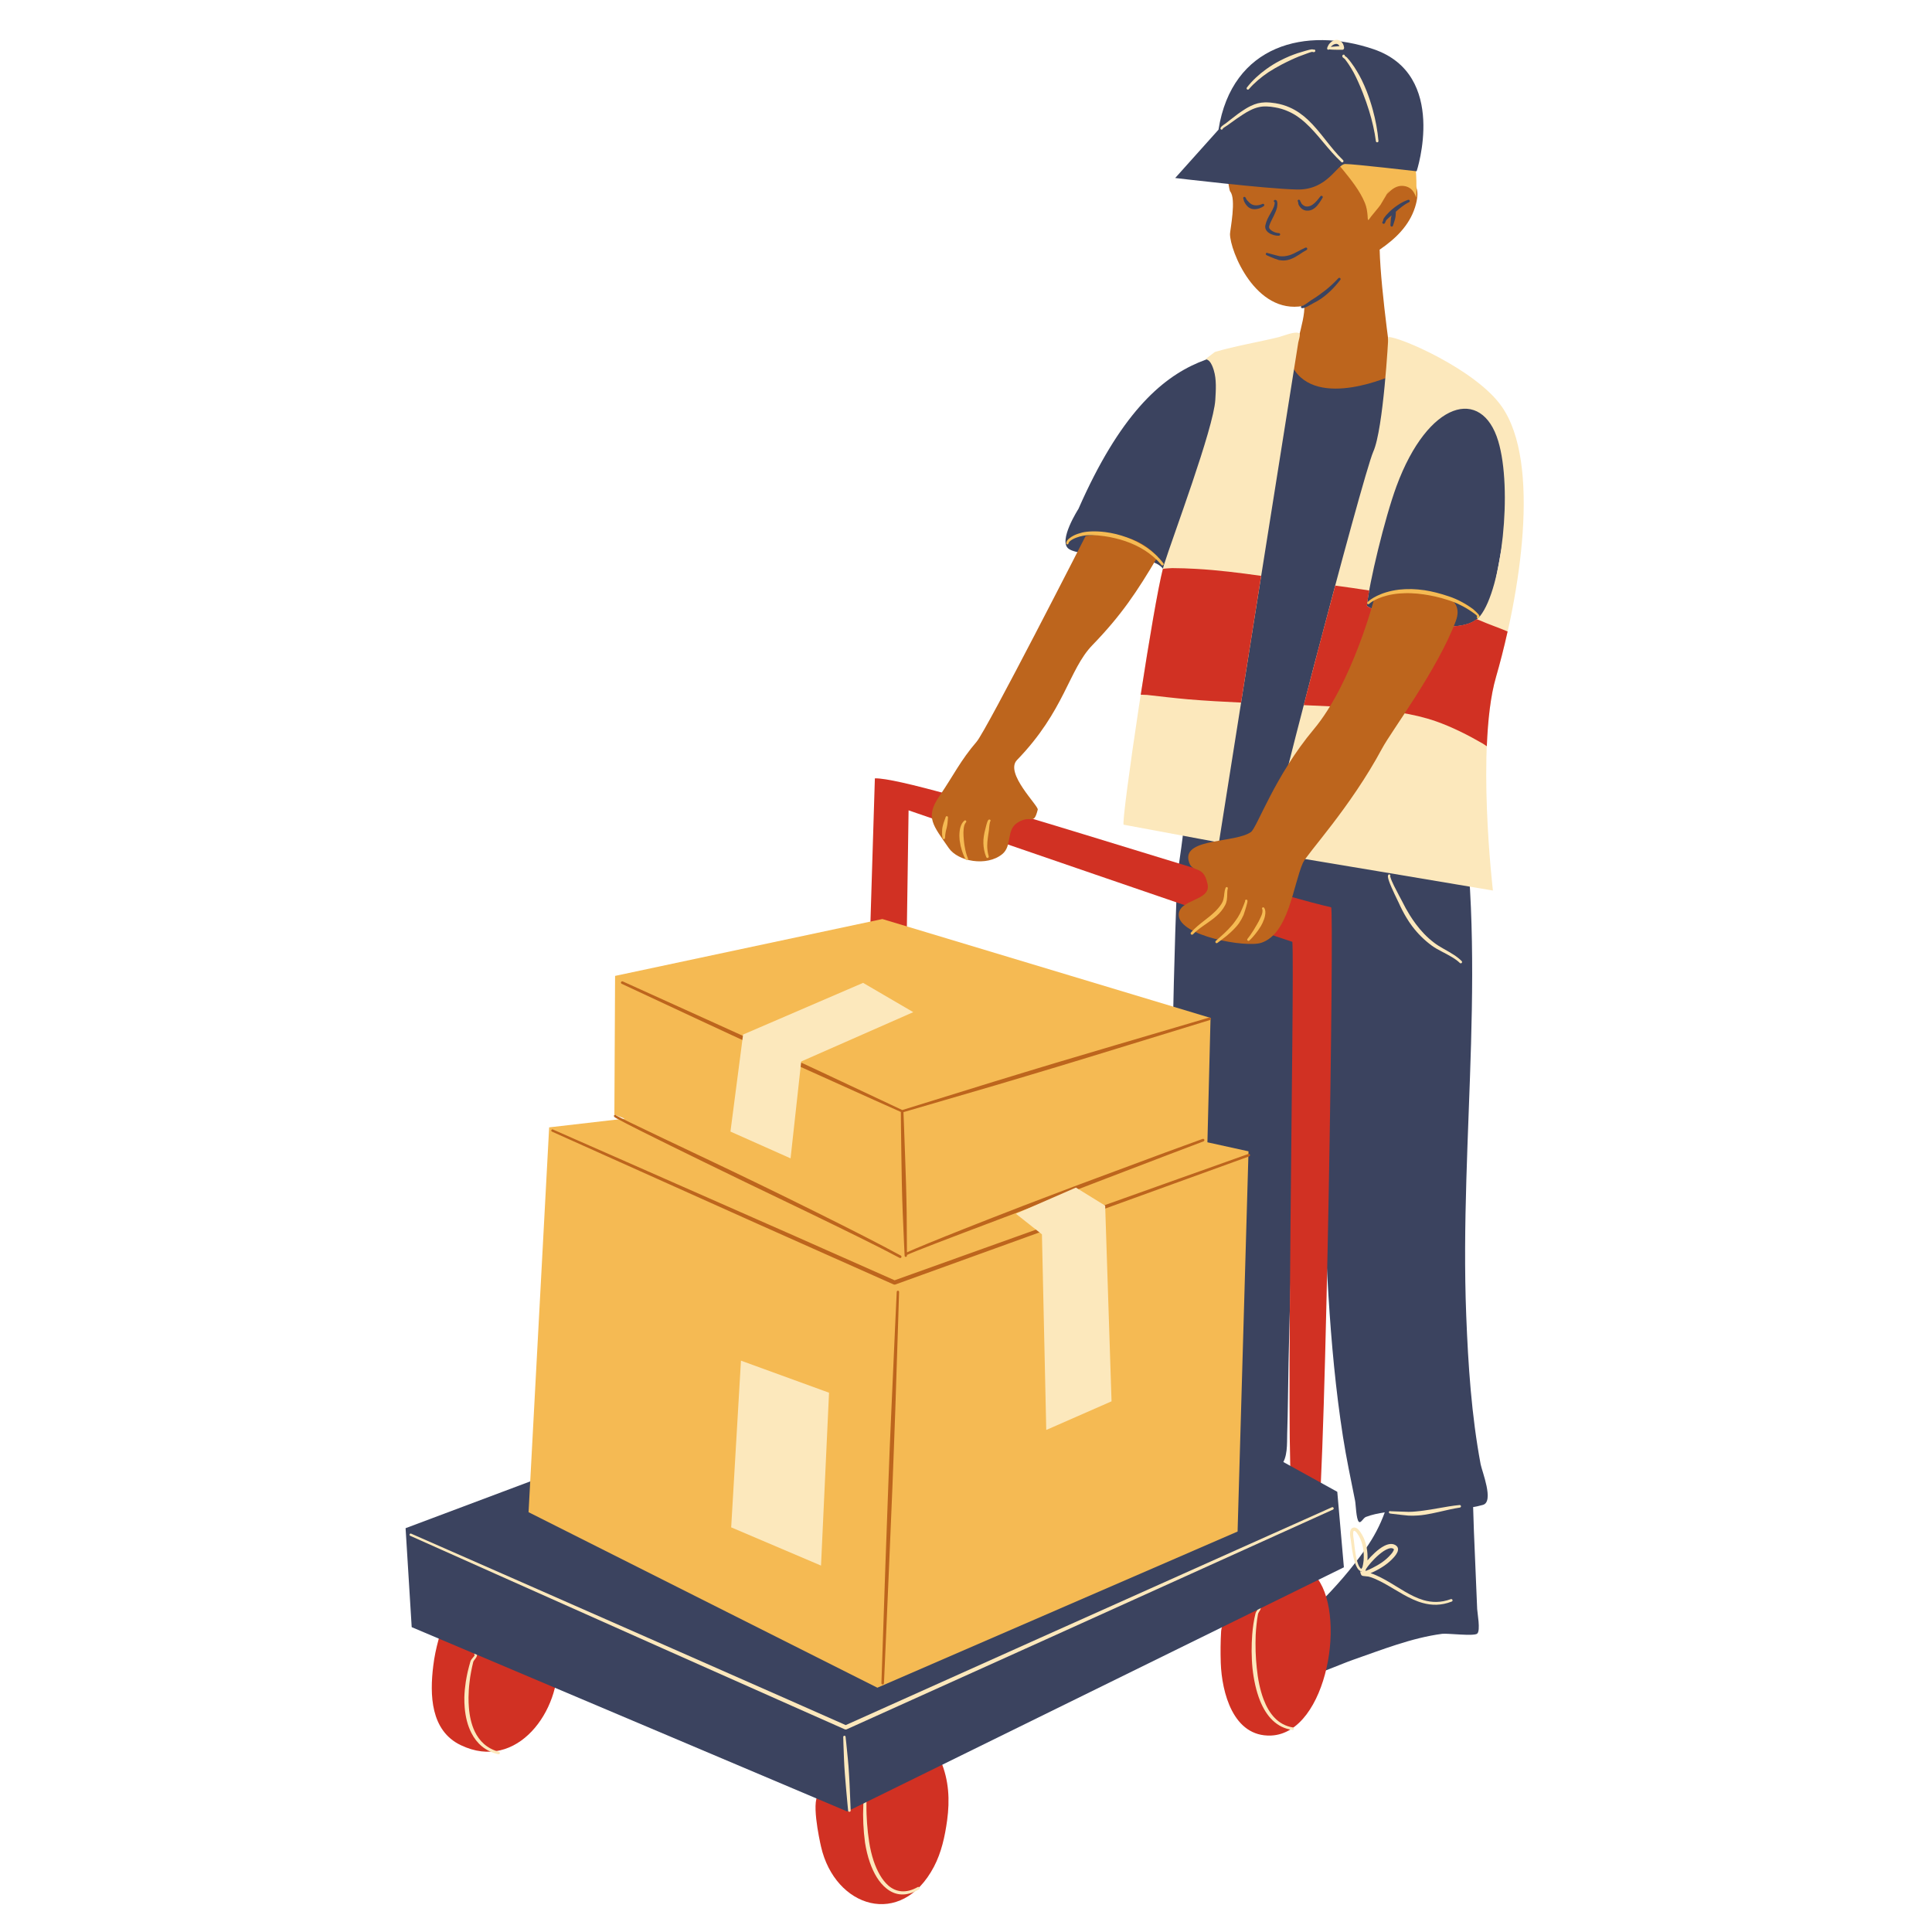 <svg xmlns="http://www.w3.org/2000/svg" xmlns:xlink="http://www.w3.org/1999/xlink" width="500" zoomAndPan="magnify" viewBox="0 0 375 375" height="500" preserveAspectRatio="xMidYMid meet" version="1.0"><defs><clipPath id="ad40ebbace"><path d="M 218 64.258 L 295.766 64.258 L 295.766 173 L 218 173 Z M 218 64.258 " clip-rule="nonzero"/></clipPath><clipPath id="727e898597"><path d="M 83 305 L 258.562 305 L 258.562 369.594 L 83 369.594 Z M 83 305 " clip-rule="nonzero"/></clipPath></defs><path fill="#3b435f" d="M 287.391 284.219 C 287.641 285.543 290.051 291.488 287.832 292.098 C 287.211 292.277 286.566 292.414 285.934 292.523 C 285.973 294.07 286.027 295.613 286.082 297.145 C 286.289 302.211 286.512 307.273 286.719 312.336 C 286.746 313.039 287.406 316.488 286.73 317.082 C 286.098 317.648 280.902 316.984 279.914 317.125 C 273.988 317.91 268.23 320.215 262.613 322.172 C 258.148 323.73 245.488 329.844 240.848 326.602 C 238.52 324.973 244.348 321.25 245.27 320.547 C 252.707 314.848 259.609 308.363 265.035 300.664 C 266.633 298.414 267.875 296.055 268.781 293.547 C 267.543 293.738 266.262 293.988 265.105 294.441 C 264.594 294.648 264.125 295.754 263.742 295.367 C 263.23 294.855 263.164 291.984 263.023 291.297 C 262.199 287.156 261.316 283.02 260.668 278.852 C 257.848 260.777 257.324 242.316 256.66 224.078 C 256.359 215.898 255.957 207.73 255.602 199.562 C 255.477 196.801 255.367 194.043 255.172 191.285 C 255.172 191.227 255.008 188.801 254.844 188.855 C 254.348 189.008 254.184 192.992 254.125 193.406 C 253.426 199.176 252.789 204.93 252.363 210.723 C 251.043 228.605 250.504 246.609 250.105 264.531 C 250.008 269.109 249.996 273.691 249.844 278.273 C 249.789 280.121 249.996 283.047 248.562 284.508 C 245.902 287.199 237.473 284.355 234.277 283.789 C 233.977 283.75 230.312 283.516 230.16 283.211 C 228.727 280.355 228.906 275.457 228.574 272.395 C 227.582 263.219 227.281 254.004 227.227 244.789 C 227.156 233.238 227.281 221.676 227.461 210.129 C 227.652 197.215 227.957 184.289 228.453 171.375 C 228.602 167.648 230.062 161.605 229.816 157.207 L 229.266 157.164 C 229.266 157.164 227.32 115.098 226.039 110.984 C 224.758 106.875 210.215 108.559 207.418 106.516 C 205.324 104.984 209.332 98.762 209.332 98.762 C 225.34 62.324 241.082 70.574 252.172 65.621 C 259.512 62.352 261.688 64.547 275.848 69.043 C 286.441 72.426 293.438 85.891 293.812 88.828 C 294.445 93.906 286.746 130.992 282.695 149.988 C 289.102 184.562 283.219 220.41 284.594 255.328 C 284.969 264.984 285.613 274.711 287.391 284.219 " fill-opacity="1" fill-rule="evenodd"/><path fill="#bd651d" d="M 274.652 40.25 C 273.508 43.836 270.82 46.391 267.789 48.457 C 267.996 56.695 270.406 72.781 270.406 72.781 C 270.406 72.781 255.629 79.625 250.918 71.305 C 250.379 70.34 253.465 62.078 253.148 59.344 C 253.078 59.359 252.996 59.371 252.93 59.387 C 243.672 61.07 238.742 48.652 238.742 45.422 C 238.754 44.652 240.008 38.582 238.77 37.16 C 238.602 36.965 238.176 34 238.191 34.043 L 260.434 27.734 C 267.707 28.137 269.016 32.246 268.867 37.836 C 271.344 33.891 276.73 33.75 274.652 40.25 " fill-opacity="1" fill-rule="evenodd"/><path fill="#d13123" d="M 168.645 188.938 L 169.812 151.078 C 177.789 150.816 240.863 172.094 258.371 176.105 C 258.977 176.246 257.379 284.121 255.766 296.871 C 254.43 307.508 251.07 289.363 250.793 288.949 C 249.445 286.785 251.305 189.684 250.848 182.812 C 247.832 181.887 176.355 157.289 176.355 157.289 L 175.902 188.262 L 168.645 188.938 " fill-opacity="1" fill-rule="evenodd"/><g clip-path="url(#ad40ebbace)"><path fill="#fce8bc" d="M 233.949 69.664 C 233.961 69.664 233.988 69.664 234.016 69.68 L 233.949 69.734 C 233.906 69.68 233.906 69.664 233.949 69.664 Z M 265.324 117.566 C 265.27 118.203 283.039 124.879 287.297 119.555 C 291.539 114.227 293.605 94.941 290.809 85.629 C 287.641 75.047 277.211 77.695 271.055 94.375 C 268.77 100.582 265.711 113.316 265.324 117.566 Z M 234.016 69.68 L 235.809 68.312 C 239.871 67.125 244.113 66.438 248.23 65.43 C 248.922 65.262 251.496 64.172 252.211 64.711 C 252.473 64.906 252.031 66.23 251.992 66.477 C 251.648 68.477 236.594 163.512 236.594 163.512 C 236.594 163.512 218.699 160.184 218.105 160.074 C 217.473 159.949 224.031 115.746 225.93 109.621 C 227.582 104.336 235.559 83.145 235.891 77.613 C 236 75.734 236.152 73.652 235.586 71.832 C 235.395 71.223 235.16 70.574 234.73 70.105 C 234.609 69.953 234.207 69.734 234.016 69.68 Z M 246.164 165.578 C 244.871 167.234 264.527 92.195 266.551 87.668 C 268.535 83.27 269.473 65.43 269.473 65.43 C 271.332 65.207 286.469 71.691 291.496 78.922 C 299.184 89.945 294.996 115.484 290.383 131.379 C 286.484 144.801 289.773 172.852 289.773 172.852 C 289.773 172.852 246.219 165.512 246.164 165.578 " fill-opacity="1" fill-rule="evenodd"/></g><path fill="#d13123" d="M 287.047 120.34 C 286.91 120.285 286.758 120.23 286.605 120.176 C 281.453 124.273 265.27 118.176 265.324 117.566 C 265.395 116.836 265.559 115.789 265.766 114.613 C 263.562 114.27 261.359 113.953 259.168 113.664 C 257.156 121.113 255.023 129.266 253.051 136.867 C 256.855 137.02 260.656 137.199 264.445 137.488 C 269.156 137.848 274.238 138.441 278.699 140 C 281.867 141.117 284.898 142.648 287.793 144.32 C 287.859 144.359 288.203 144.582 288.59 144.844 C 288.797 139.848 289.305 135.062 290.383 131.379 C 291.164 128.688 291.922 125.707 292.625 122.574 C 290.848 121.801 289.031 121.223 287.047 120.34 Z M 232.227 110.422 C 236.426 110.656 240.613 111.191 244.789 111.773 C 243.453 120.188 242.102 128.715 240.891 136.371 C 237.473 136.207 234.043 136.027 230.629 135.738 C 227.957 135.504 225.297 135.184 222.625 134.883 C 222.543 134.883 221.965 134.867 221.414 134.84 C 222.996 124.562 224.746 114.215 225.711 110.422 C 226.137 110.324 227.445 110.27 227.543 110.27 C 229.098 110.27 230.668 110.336 232.227 110.422 " fill-opacity="1" fill-rule="evenodd"/><path fill="#bd651d" d="M 272.074 114.891 C 269.016 115.195 266.688 116.379 266.688 116.379 C 266.688 116.379 262.379 132.758 255.008 141.547 C 247.418 150.598 243.977 160.668 242.805 161.496 C 239.828 163.633 229.816 162.656 230.684 166.934 C 231.273 169.855 233.547 167.457 234.402 171.664 C 235.062 174.934 228.699 174.48 228.797 177.637 C 228.918 181.695 241.883 183.984 244.828 182.992 C 250.133 181.227 250.984 171.871 252.875 167.523 C 253.66 165.703 262.047 156.859 268.273 145.258 C 270.078 141.879 278.977 130.066 282.57 120.547 C 284.582 115.195 277.418 114.352 272.074 114.891 Z M 224.703 108.062 C 220.656 114.918 217.637 119.43 212.031 125.223 C 207.43 129.969 206.688 137.93 197.402 147.52 C 194.938 150.043 201.617 156.418 201.426 157.148 C 200.57 160.488 200.242 157.91 197.445 159.715 C 195.27 161.125 196.496 164.188 194.539 165.785 C 191.508 168.258 185.945 167.207 184.152 164.602 C 181.121 160.184 179.512 158.652 182.309 154.57 C 185.117 150.457 186.398 147.645 189.566 143.961 C 191.523 141.684 210.711 104.047 210.711 104.047 C 216.824 103.066 221.426 104.527 224.703 108.062 " fill-opacity="1" fill-rule="evenodd"/><g clip-path="url(#727e898597)"><path fill="#d13123" d="M 85.75 316.172 C 85.68 315.441 85.309 317.566 85.113 318.27 C 84.66 319.926 84.301 321.609 84.098 323.32 C 83.395 328.949 83.559 335.914 89.426 338.73 C 100.406 344.012 108.93 331.898 108.215 322.008 Z M 255.145 305.699 L 237.418 313.48 C 238.301 312.93 237.074 315.551 237.02 316.598 C 236.895 318.656 236.883 320.727 236.949 322.793 C 237.156 328.438 239.32 337.172 246.715 336.867 C 257.723 336.398 261.633 312.641 255.145 305.699 Z M 182.625 341.863 C 184.18 345.574 184.375 349.367 183.836 353.34 C 183.41 356.43 182.734 359.562 181.273 362.336 C 174.938 374.367 162.074 370.309 159.359 358.418 C 159.082 357.191 157.211 348.746 159.195 348.098 L 182.625 341.863 " fill-opacity="1" fill-rule="evenodd"/></g><path fill="#fce8bc" d="M 92.141 336.066 C 91.48 334.672 91.133 333.059 91.012 331.418 C 90.957 330.77 90.941 330.105 90.941 329.473 C 90.957 328.465 91.012 327.473 91.133 326.547 C 91.203 325.883 91.301 325.223 91.426 324.574 C 91.547 323.91 91.688 323.25 91.852 322.602 C 91.891 322.406 92.086 322.199 92.238 321.992 C 92.387 321.801 92.512 321.609 92.566 321.43 C 92.609 321.234 92.594 321.055 92.441 320.891 C 92.359 320.793 92.207 320.793 92.125 320.875 C 92.031 320.945 92.016 321.098 92.098 321.195 C 92.152 321.262 92.098 321.332 92.059 321.414 C 91.949 321.582 91.77 321.758 91.617 321.953 C 91.48 322.117 91.367 322.297 91.312 322.465 C 91.121 323.113 90.957 323.773 90.789 324.438 C 90.641 325.098 90.516 325.773 90.406 326.449 C 90.266 327.402 90.156 328.422 90.129 329.457 C 90.117 330.133 90.145 330.809 90.199 331.473 C 90.348 333.223 90.75 334.922 91.508 336.383 C 92.527 338.383 94.18 339.914 96.715 340.496 C 96.852 340.535 96.988 340.453 97.016 340.316 C 97.059 340.18 96.977 340.039 96.836 340.012 C 94.508 339.406 93.035 337.93 92.141 336.066 Z M 250.93 335.293 C 248.078 334.824 246.332 332.66 245.27 329.871 C 244.555 327.996 244.141 325.828 243.934 323.703 C 243.824 322.629 243.742 321.566 243.715 320.531 C 243.688 319.398 243.688 318.324 243.727 317.359 C 243.77 316.668 243.809 315.992 243.891 315.316 C 243.961 314.641 244.059 313.965 244.18 313.289 C 244.25 312.984 244.512 312.707 244.637 312.418 C 244.719 312.227 244.746 312.031 244.676 311.824 C 244.648 311.703 244.512 311.633 244.402 311.676 C 244.277 311.703 244.211 311.84 244.25 311.949 C 244.266 312.047 244.238 312.145 244.195 312.227 C 244.059 312.543 243.77 312.848 243.688 313.18 C 243.52 313.867 243.383 314.543 243.285 315.234 C 243.176 315.922 243.105 316.629 243.051 317.316 C 242.984 318.297 242.93 319.387 242.941 320.547 C 242.957 321.594 242.996 322.699 243.105 323.789 C 243.34 325.98 243.809 328.215 244.582 330.133 C 245.793 333.113 247.777 335.375 250.863 335.777 C 251 335.805 251.125 335.707 251.152 335.57 C 251.164 335.434 251.07 335.309 250.93 335.293 Z M 178.133 366.281 C 178.242 366.211 178.41 366.254 178.465 366.379 C 178.547 366.504 178.492 366.652 178.383 366.723 C 175.848 368.227 173.699 367.91 172.02 366.516 C 170.641 365.414 169.566 363.605 168.836 361.48 C 168.41 360.266 168.105 358.957 167.898 357.633 C 167.734 356.418 167.625 355.203 167.57 353.977 C 167.512 352.762 167.512 351.531 167.57 350.32 C 167.582 349.918 167.609 349.52 167.637 349.117 C 167.664 348.719 167.707 348.332 167.746 347.934 C 167.773 347.766 167.859 347.52 167.941 347.285 C 167.969 347.227 167.996 347.16 168.023 347.105 L 168.008 347.078 C 167.926 346.98 167.953 346.844 168.062 346.758 C 168.188 346.664 168.285 346.691 168.34 346.719 C 168.422 346.746 168.492 346.812 168.504 346.953 C 168.504 347.117 168.285 347.699 168.258 347.973 C 168.23 348.375 168.215 348.758 168.188 349.16 C 168.176 349.547 168.176 349.934 168.176 350.332 C 168.16 351.531 168.215 352.734 168.297 353.934 C 168.383 355.133 168.52 356.336 168.699 357.508 C 168.891 358.789 169.195 360.059 169.578 361.219 C 170.254 363.203 171.203 364.93 172.445 366.004 C 173.934 367.262 175.832 367.566 178.133 366.281 " fill-opacity="1" fill-rule="evenodd"/><path fill="#3b435f" d="M 106.246 286.289 L 237.434 277.332 L 259.566 289.559 L 260.848 304.211 L 164.441 351.602 L 79.91 315.828 L 78.723 296.621 L 106.246 286.289 " fill-opacity="1" fill-rule="evenodd"/><path fill="#f5ba53" d="M 121.246 217.125 L 119.25 216.352 L 119.387 189.422 L 171.262 178.383 L 234.965 197.574 L 234.359 221.719 L 242.336 223.473 L 240.215 297.27 L 170.297 327.582 L 102.594 293.516 L 106.59 218.82 L 121.246 217.125 " fill-opacity="1" fill-rule="evenodd"/><path fill="#f5ba53" d="M 267.184 30.742 C 267.777 30.039 268.398 29.418 269.223 28.977 C 269.652 28.758 270.117 28.578 270.602 28.48 C 274.969 27.586 274.926 33.559 274.926 36.316 C 274.926 36.98 274.953 37.656 274.914 38.316 C 274.898 38.402 274.734 37.961 274.707 37.891 C 274.555 37.547 274.359 37.215 274.113 36.926 C 273.492 36.195 272.418 35.945 271.512 36.137 C 270.379 36.402 269.5 37.312 268.809 38.18 L 269.211 37.711 C 269.141 37.836 269.07 37.961 269.004 38.082 C 268.867 38.316 268.727 38.555 268.59 38.773 C 268.48 38.965 268.355 39.16 268.23 39.34 C 268.191 39.422 268.137 39.492 268.094 39.559 L 268.012 39.684 L 268.012 39.699 C 267.984 39.727 267.969 39.738 267.969 39.727 L 270.422 35.574 C 269.473 37.105 268.742 38.762 267.641 40.18 C 267.129 40.828 266.594 41.449 266.082 42.086 C 266.043 42.125 265.656 42.734 265.586 42.707 C 265.449 42.664 265.465 41.988 265.449 41.879 C 265.379 40.996 265.258 40.18 264.91 39.352 C 263.934 36.98 262.199 34.855 260.602 32.883 C 260.188 32.371 259.762 31.875 259.32 31.379 C 259.277 31.324 258.977 30.965 258.961 30.949 L 260.918 29.418 C 263.453 29.172 266.305 29.199 268.809 29.625 L 267.184 30.742 " fill-opacity="1" fill-rule="evenodd"/><path fill="#3b435f" d="M 271.305 39.809 C 270.93 40.059 270.574 40.32 270.242 40.609 C 270.008 40.801 269.801 40.996 269.594 41.203 C 269.43 41.383 269.25 41.562 269.086 41.738 C 268.922 41.934 268.754 42.141 268.617 42.348 C 268.562 42.43 268.508 42.539 268.48 42.68 C 268.453 42.789 268.438 42.887 268.426 42.969 L 268.41 42.98 C 268.301 43.035 268.273 43.176 268.328 43.285 C 268.371 43.395 268.453 43.422 268.508 43.438 C 268.574 43.465 268.645 43.438 268.727 43.395 C 268.77 43.367 268.824 43.285 268.879 43.16 C 268.949 43.023 269.004 42.801 269.086 42.719 C 269.211 42.582 269.348 42.457 269.484 42.332 C 269.691 42.141 269.898 41.961 270.117 41.797 C 270.105 41.836 270.09 41.879 270.078 41.934 C 270.035 42.07 270.008 42.211 269.98 42.359 C 269.969 42.539 269.953 42.719 269.941 42.887 C 269.914 43.16 269.898 43.422 269.883 43.684 C 269.871 43.824 269.953 43.961 270.09 43.988 C 270.23 44.004 270.352 43.918 270.379 43.781 C 270.465 43.52 270.547 43.27 270.629 43.023 C 270.684 42.859 270.738 42.691 270.781 42.512 C 270.809 42.375 270.836 42.238 270.863 42.086 C 270.891 41.945 270.891 41.797 270.902 41.645 C 270.902 41.602 270.945 41.285 270.93 41.09 C 271.305 40.773 271.676 40.441 272.074 40.141 C 272.527 39.793 272.996 39.477 273.48 39.258 C 273.605 39.203 273.672 39.062 273.617 38.926 C 273.574 38.801 273.426 38.746 273.301 38.789 C 272.613 39.023 271.938 39.379 271.305 39.809 Z M 259.773 54.004 C 258.988 54.859 258.164 55.621 257.281 56.324 C 256.84 56.668 256.398 57 255.93 57.332 C 255.477 57.648 255.023 57.965 254.527 58.254 C 254.25 58.422 253.727 58.863 253.246 59.137 C 253.066 59.262 252.887 59.359 252.75 59.359 C 252.625 59.359 252.516 59.453 252.516 59.578 C 252.516 59.703 252.613 59.812 252.734 59.812 C 252.93 59.828 253.203 59.758 253.492 59.621 C 254.004 59.398 254.582 59.012 254.871 58.875 C 255.395 58.613 255.918 58.324 256.398 57.992 C 256.883 57.66 257.336 57.301 257.777 56.902 C 258.645 56.145 259.418 55.273 260.145 54.336 C 260.242 54.227 260.23 54.074 260.117 53.977 C 260.023 53.895 259.855 53.91 259.773 54.004 Z M 246.082 49.137 C 246.07 49.105 246.055 49.078 246.027 49.105 C 246.055 49.121 246.055 49.121 246.07 49.137 Z M 253.715 48.184 C 253.645 48.059 253.492 48.004 253.367 48.074 C 252.293 48.543 251.398 49.164 250.379 49.508 C 250.062 49.605 249.734 49.688 249.387 49.727 C 249.07 49.758 248.727 49.77 248.367 49.727 C 248.301 49.715 247.941 49.617 247.543 49.52 C 247.074 49.398 246.535 49.258 246.234 49.164 C 246.18 49.148 246.125 49.148 246.082 49.137 L 246.098 49.164 L 246.07 49.137 C 246.043 49.137 246.027 49.121 246.027 49.105 C 245.918 49.039 245.781 49.078 245.711 49.191 C 245.695 49.219 245.629 49.398 245.82 49.52 C 245.863 49.535 245.945 49.578 246.055 49.633 C 246.344 49.758 246.867 49.992 247.336 50.168 C 247.777 50.336 248.176 50.473 248.258 50.488 C 248.688 50.555 249.098 50.582 249.473 50.543 C 249.883 50.5 250.285 50.391 250.656 50.238 C 251.191 50.031 251.688 49.727 252.184 49.41 C 252.641 49.105 253.094 48.789 253.602 48.527 C 253.727 48.457 253.77 48.309 253.715 48.184 Z M 243.781 39.863 C 243.547 39.863 243.328 39.82 243.121 39.738 C 242.984 39.684 242.859 39.613 242.734 39.52 C 242.598 39.422 242.473 39.312 242.352 39.172 C 242.211 39.035 242.09 38.91 241.977 38.762 C 241.91 38.664 241.797 38.375 241.742 38.316 C 241.66 38.223 241.566 38.195 241.508 38.207 C 241.469 38.223 241.414 38.223 241.371 38.277 C 241.344 38.305 241.305 38.348 241.305 38.441 C 241.289 38.512 241.316 38.582 241.359 38.621 C 241.387 38.762 241.426 38.965 241.469 39.062 C 241.566 39.258 241.66 39.449 241.785 39.629 C 241.91 39.82 242.074 39.988 242.227 40.141 C 242.379 40.277 242.543 40.375 242.707 40.441 C 242.957 40.555 243.23 40.609 243.508 40.609 C 244.125 40.609 244.762 40.375 245.27 40.027 C 245.395 39.961 245.434 39.809 245.367 39.684 C 245.297 39.559 245.145 39.52 245.023 39.586 C 244.648 39.766 244.211 39.863 243.781 39.863 Z M 251.965 39.16 C 251.949 39.117 251.938 39.09 251.91 39.105 C 251.883 39.105 251.922 39.117 251.922 39.133 C 251.938 39.145 251.949 39.145 251.965 39.16 Z M 252.336 39.008 C 252.336 39.035 252.336 39.078 252.324 39.105 C 252.363 39.078 252.379 39.051 252.391 39.023 C 252.461 39.188 252.57 39.449 252.652 39.559 C 252.789 39.711 252.957 39.852 253.137 39.945 C 253.285 40.043 253.465 40.086 253.645 40.086 C 253.809 40.086 253.977 40.07 254.125 40.027 C 254.375 39.961 254.594 39.852 254.801 39.699 C 255.395 39.285 255.875 38.648 256.289 38.113 C 256.371 38 256.523 37.973 256.648 38.055 C 256.758 38.141 256.785 38.289 256.703 38.402 C 256.316 39.035 255.875 39.793 255.27 40.305 C 254.996 40.527 254.691 40.719 254.348 40.816 C 254.113 40.883 253.879 40.898 253.617 40.883 C 253.301 40.871 252.996 40.746 252.734 40.555 C 252.5 40.387 252.309 40.168 252.156 39.918 C 252.102 39.836 252.047 39.699 252.004 39.559 C 251.977 39.449 251.977 39.297 251.965 39.203 C 251.922 39.172 251.895 39.117 251.883 39.062 C 251.84 38.844 252.004 38.773 252.031 38.762 C 252.047 38.762 252.254 38.719 252.352 38.938 C 252.352 38.953 252.363 38.965 252.379 38.996 C 252.363 38.996 252.352 38.996 252.336 38.996 C 252.336 38.996 252.336 38.996 252.336 39.008 Z M 246.688 41.27 C 246.453 41.684 246.207 42.098 246.012 42.527 C 245.836 42.914 245.695 43.328 245.602 43.742 C 245.488 44.32 245.766 44.832 246.246 45.176 C 246.828 45.59 247.695 45.797 248.23 45.754 C 248.383 45.742 248.48 45.617 248.48 45.48 C 248.465 45.34 248.355 45.246 248.219 45.246 C 247.844 45.246 247.309 45.078 246.883 44.805 C 246.535 44.582 246.246 44.293 246.344 43.906 C 246.469 43.422 246.703 42.98 246.922 42.527 C 247.172 42.043 247.418 41.562 247.613 41.062 C 247.723 40.789 247.816 40.527 247.875 40.25 C 247.902 40.141 247.996 39.422 247.887 39.105 C 247.832 38.938 247.734 38.844 247.613 38.816 C 247.555 38.801 247.488 38.789 247.406 38.816 C 247.293 38.855 247.211 38.98 247.254 39.105 C 247.281 39.172 247.336 39.23 247.418 39.258 C 247.445 39.504 247.309 39.988 247.281 40.07 C 247.129 40.484 246.91 40.883 246.688 41.27 Z M 274.969 33.242 C 274.969 33.242 262.695 31.82 261.098 31.832 C 259.484 31.848 257.723 36.926 251.715 36.785 C 245.695 36.648 228.105 34.551 228.105 34.551 L 236.508 25.172 C 239.141 8.613 253.508 5.109 266.578 9.539 C 281.18 14.492 274.969 33.242 274.969 33.242 " fill-opacity="1" fill-rule="nonzero"/><path fill="#f5ba53" d="M 218.754 104.32 C 218.039 104.059 217.336 103.84 216.648 103.672 C 215.902 103.496 215.188 103.355 214.496 103.273 C 212.609 103.039 211.012 103.137 210.09 103.355 C 209.539 103.496 208.973 103.672 208.449 103.922 C 208.094 104.102 207.762 104.309 207.461 104.57 C 207.336 104.68 207.227 104.793 207.129 104.93 C 207.047 105.066 206.977 105.234 206.949 105.398 C 206.922 105.523 207.004 105.648 207.129 105.66 C 207.254 105.688 207.375 105.605 207.391 105.48 C 207.418 105.383 207.473 105.289 207.527 105.207 C 207.598 105.109 207.68 105.027 207.777 104.957 C 208.121 104.695 208.52 104.5 208.934 104.352 C 209.348 104.184 209.801 104.074 210.227 103.992 C 211.109 103.812 212.609 103.812 214.387 104.074 C 215.051 104.172 215.738 104.293 216.453 104.473 C 217.113 104.625 217.805 104.82 218.48 105.055 C 220.984 105.922 223.52 107.359 225.434 109.66 C 225.516 109.773 225.668 109.785 225.777 109.688 C 225.891 109.605 225.902 109.453 225.82 109.344 C 223.918 106.875 221.328 105.273 218.754 104.32 Z M 286.676 119.637 C 286.676 119.637 286.676 119.648 286.676 119.68 C 286.676 119.648 286.676 119.621 286.688 119.609 C 286.688 119.621 286.676 119.621 286.676 119.637 Z M 285.961 118.258 C 285.258 117.734 284.5 117.25 283.715 116.836 C 282.93 116.406 282.102 116.051 281.277 115.773 C 279.527 115.18 277.941 114.781 276.496 114.559 C 275.613 114.434 274.789 114.367 274.031 114.34 C 273.121 114.324 272.297 114.367 271.539 114.449 C 267.848 114.902 265.875 116.406 265.422 116.891 C 265.34 116.988 265.34 117.125 265.422 117.207 C 265.52 117.305 265.656 117.305 265.754 117.207 C 266.191 116.781 268.121 115.496 271.621 115.195 C 272.336 115.141 273.137 115.109 274.004 115.152 C 274.734 115.18 275.531 115.25 276.371 115.375 C 277.793 115.582 279.348 115.91 281.043 116.465 C 281.855 116.711 282.652 117.027 283.41 117.414 C 284.195 117.789 284.941 118.23 285.629 118.711 C 285.672 118.754 286.551 119.305 286.688 119.566 C 286.688 119.582 286.688 119.594 286.688 119.609 C 286.688 119.594 286.688 119.594 286.703 119.582 C 286.73 119.637 286.719 119.68 286.676 119.707 C 286.66 119.719 286.66 119.691 286.676 119.68 C 286.648 119.734 286.605 119.773 286.633 119.844 C 286.688 119.969 286.828 120.035 286.965 119.996 C 287.035 119.953 287.09 119.914 287.129 119.855 C 287.172 119.773 287.199 119.648 287.145 119.5 C 286.992 119.141 286.016 118.312 285.961 118.258 Z M 245.078 176.133 C 244.965 176.203 244.926 176.34 244.996 176.453 C 245.078 176.633 245.062 176.867 245.023 177.113 C 244.965 177.445 244.816 177.805 244.621 178.203 C 244.539 178.398 244.43 178.605 244.32 178.824 C 244.211 179.02 244.086 179.227 243.977 179.434 C 243.754 179.832 243.52 180.219 243.301 180.578 C 242.844 181.309 242.406 181.914 242.156 182.203 C 242.059 182.301 242.047 182.453 242.156 182.551 C 242.254 182.66 242.406 182.66 242.5 182.551 C 242.859 182.246 243.52 181.516 244.168 180.617 C 244.359 180.344 244.555 180.051 244.734 179.762 C 244.844 179.555 244.953 179.363 245.051 179.156 C 245.27 178.688 245.449 178.203 245.531 177.777 C 245.668 177.141 245.641 176.59 245.379 176.23 C 245.324 176.121 245.188 176.078 245.078 176.133 Z M 241.66 174.836 C 241.66 174.852 241.66 174.879 241.66 174.895 C 241.676 174.895 241.676 174.895 241.676 174.895 C 241.688 174.895 241.688 174.906 241.676 174.934 L 241.688 174.961 L 241.676 174.934 C 241.66 174.977 241.648 175.016 241.633 175.043 C 241.426 175.68 240.75 177.211 240.695 177.293 C 240.434 177.816 240.133 178.285 239.801 178.727 C 239.582 179.031 239.359 179.336 239.113 179.609 C 238.645 180.164 238.148 180.672 237.625 181.156 C 237.102 181.652 236.551 182.121 236 182.617 C 235.891 182.703 235.875 182.867 235.957 182.977 C 236.039 183.09 236.207 183.102 236.316 183.004 C 236.91 182.551 237.5 182.121 238.066 181.668 C 238.645 181.184 239.195 180.688 239.703 180.137 C 239.98 179.848 240.242 179.543 240.477 179.211 C 240.82 178.715 241.109 178.191 241.371 177.609 C 241.414 177.527 241.965 175.844 242.102 175.168 C 242.129 175.004 242.145 174.879 242.129 174.824 C 242.09 174.672 242.004 174.617 241.91 174.617 C 241.77 174.617 241.676 174.715 241.66 174.836 Z M 241.66 174.895 C 241.648 174.895 241.66 174.922 241.676 174.934 C 241.676 174.922 241.676 174.906 241.66 174.895 Z M 237.031 176.852 C 237.309 176.52 237.543 176.16 237.762 175.762 C 237.957 175.402 238.066 175.07 238.121 174.742 C 238.191 174.328 238.191 173.941 238.203 173.555 C 238.203 173.195 238.219 172.852 238.312 172.477 C 238.355 172.367 238.301 172.242 238.176 172.188 C 238.051 172.16 237.93 172.215 237.887 172.34 C 237.582 173.086 237.668 173.816 237.461 174.59 C 237.391 174.852 237.293 175.113 237.117 175.391 C 236.91 175.734 236.66 176.039 236.414 176.328 C 236.152 176.645 235.875 176.922 235.574 177.184 C 235.023 177.707 234.414 178.176 233.809 178.645 C 232.871 179.375 231.938 180.109 231.164 181.004 C 231.082 181.113 231.082 181.266 231.191 181.363 C 231.289 181.461 231.453 181.445 231.551 181.348 C 232.336 180.523 233.301 179.887 234.238 179.227 C 234.883 178.77 235.547 178.312 236.125 177.789 C 236.453 177.5 236.758 177.195 237.031 176.852 Z M 183.547 158.613 C 183.477 158.848 183.395 159.055 183.312 159.289 C 183.258 159.441 183.203 159.594 183.148 159.742 C 183.105 159.867 183.066 159.992 183.039 160.129 C 182.996 160.27 182.969 160.391 182.941 160.531 C 182.887 160.805 182.859 161.082 182.859 161.371 C 182.832 161.785 182.859 162.199 182.941 162.641 C 182.953 162.777 183.078 162.891 183.215 162.875 C 183.34 162.863 183.449 162.738 183.438 162.602 C 183.438 162.199 183.492 161.84 183.562 161.48 C 183.602 161.234 183.672 160.984 183.738 160.738 C 183.766 160.598 183.793 160.461 183.824 160.336 C 183.852 160.199 183.863 160.047 183.891 159.922 C 183.945 159.508 183.973 159.094 184 158.68 C 184.016 158.559 183.934 158.434 183.809 158.418 C 183.684 158.406 183.562 158.488 183.547 158.613 Z M 187.074 162.984 C 187.059 162.75 187.031 162.516 187.02 162.281 C 186.992 161.785 186.992 161.305 187.047 160.863 C 187.102 160.352 187.223 159.922 187.484 159.621 C 187.582 159.535 187.582 159.398 187.5 159.301 C 187.402 159.207 187.266 159.207 187.184 159.289 C 186.785 159.605 186.523 160.117 186.371 160.738 C 186.262 161.219 186.207 161.758 186.219 162.324 C 186.219 162.57 186.234 162.82 186.262 163.07 C 186.316 163.441 186.383 163.812 186.453 164.172 C 186.715 165.277 187.102 166.27 187.418 166.793 C 187.484 166.918 187.637 166.973 187.762 166.906 C 187.887 166.836 187.926 166.684 187.859 166.559 C 187.609 166.035 187.363 165.082 187.195 164.02 C 187.141 163.691 187.113 163.332 187.074 162.984 Z M 192.168 159.496 C 192.195 159.496 192.195 159.48 192.184 159.469 L 192.168 159.48 Z M 191.992 159.066 C 192.113 159.039 192.238 159.121 192.266 159.246 C 192.293 159.328 192.254 159.426 192.184 159.469 C 192.184 159.469 192.168 159.469 192.168 159.48 C 192.156 159.496 192.129 159.508 192.102 159.508 C 192.113 159.508 192.141 159.508 192.168 159.496 C 192.168 159.508 192.168 159.523 192.168 159.535 C 192.031 159.938 191.965 161.027 191.949 161.152 C 191.895 161.469 191.852 161.773 191.812 162.074 C 191.785 162.281 191.758 162.477 191.73 162.684 C 191.66 163.191 191.617 163.691 191.617 164.199 C 191.633 164.848 191.703 165.512 191.906 166.188 C 191.949 166.324 191.879 166.461 191.758 166.52 C 191.617 166.559 191.48 166.492 191.426 166.352 C 191.066 165.469 190.902 164.586 190.875 163.676 C 190.859 163.234 190.887 162.777 190.957 162.324 C 191.012 161.883 191.121 161.441 191.234 161 C 191.273 160.891 191.453 160.02 191.633 159.551 C 191.688 159.398 191.742 159.273 191.797 159.207 C 191.867 159.121 191.934 159.082 191.992 159.066 " fill-opacity="1" fill-rule="evenodd"/><path fill="#fce8bc" d="M 242.406 17.305 C 243.492 16.051 244.789 14.973 246.18 14.035 C 247.02 13.484 247.902 12.988 248.781 12.52 C 249.375 12.215 249.98 11.91 250.574 11.637 C 251.082 11.402 251.578 11.18 252.09 10.973 C 252.613 10.781 253.121 10.574 253.645 10.395 C 253.852 10.324 254.059 10.242 254.266 10.172 C 254.402 10.133 254.539 10.09 254.676 10.062 C 254.707 10.078 254.855 10.105 254.926 10.117 C 255.051 10.133 255.145 10.105 255.199 10.062 C 255.258 10.008 255.324 9.938 255.297 9.801 C 255.27 9.676 255.145 9.594 255.023 9.621 C 255.008 9.621 254.98 9.637 254.969 9.637 C 254.926 9.637 254.883 9.605 254.844 9.605 C 254.746 9.578 254.664 9.566 254.594 9.578 C 254.445 9.594 254.277 9.637 254.125 9.664 C 253.906 9.719 253.688 9.773 253.465 9.84 C 252.93 9.992 252.391 10.16 251.855 10.324 C 251.316 10.504 250.793 10.711 250.27 10.918 C 249.637 11.195 249.016 11.469 248.398 11.801 C 247.488 12.27 246.605 12.82 245.766 13.43 C 244.348 14.449 243.066 15.637 242.02 16.988 C 241.938 17.098 241.949 17.266 242.059 17.348 C 242.172 17.43 242.32 17.418 242.406 17.305 Z M 266.453 21.293 C 266.125 20.094 265.738 18.906 265.297 17.773 C 264.996 16.988 264.648 16.23 264.305 15.512 C 264.004 14.918 263.699 14.34 263.355 13.789 C 263.023 13.223 262.652 12.672 262.254 12.145 C 262.156 12.008 262.047 11.871 261.938 11.73 C 261.773 11.539 261.605 11.344 261.441 11.152 C 261.371 11.082 261.262 11.016 261.152 10.934 C 261.109 10.918 261.07 10.875 261.027 10.848 C 261.043 10.793 261.016 10.738 260.988 10.695 C 260.918 10.602 260.766 10.574 260.668 10.641 C 260.602 10.695 260.574 10.754 260.547 10.809 C 260.52 10.891 260.531 10.988 260.602 11.098 C 260.684 11.207 260.957 11.359 261.055 11.484 C 261.18 11.648 261.305 11.816 261.426 11.98 C 261.551 12.145 261.66 12.312 261.773 12.477 C 262.129 13.016 262.461 13.566 262.762 14.117 C 263.066 14.684 263.34 15.266 263.602 15.844 C 263.934 16.562 264.238 17.305 264.539 18.078 C 264.969 19.184 265.379 20.328 265.738 21.5 C 266.344 23.473 266.812 25.488 267.062 27.406 C 267.074 27.543 267.199 27.641 267.336 27.625 C 267.473 27.613 267.57 27.488 267.559 27.352 C 267.391 25.375 267.004 23.309 266.453 21.293 Z M 258.301 9.098 L 259.773 8.973 L 259.996 8.945 C 259.941 8.836 259.855 8.738 259.762 8.656 C 259.594 8.531 259.375 8.461 259.098 8.559 C 258.961 8.586 258.836 8.656 258.715 8.738 C 258.59 8.82 258.465 8.93 258.355 9.043 C 258.34 9.055 258.328 9.082 258.301 9.098 Z M 257.668 9.594 C 257.625 9.551 257.586 9.484 257.598 9.359 C 257.598 9.25 257.789 8.848 257.887 8.684 C 258.012 8.516 258.148 8.352 258.301 8.215 C 258.465 8.062 258.66 7.938 258.863 7.855 C 259.418 7.633 259.91 7.73 260.27 8.02 C 260.602 8.281 260.82 8.723 260.891 9.234 C 260.891 9.262 260.918 9.637 260.559 9.664 C 260.547 9.664 260.547 9.664 260.531 9.664 L 259.801 9.664 C 259.527 9.664 259.25 9.664 258.988 9.648 C 258.715 9.637 258.438 9.637 258.164 9.605 C 258.109 9.605 258.066 9.594 258.023 9.566 L 258.012 9.578 C 257.93 9.648 257.859 9.648 257.832 9.648 C 257.762 9.664 257.707 9.621 257.668 9.594 Z M 260.695 31.09 C 260.793 31.184 260.793 31.336 260.695 31.449 C 260.613 31.543 260.449 31.543 260.352 31.449 C 257.762 29.074 255.848 26.055 253.34 23.805 C 252.352 22.906 251.277 22.148 250.008 21.598 C 249.223 21.25 248.383 20.988 247.445 20.836 C 246.938 20.742 246.398 20.672 245.875 20.66 C 245.352 20.645 244.844 20.672 244.332 20.797 C 243.781 20.922 243.246 21.113 242.734 21.375 C 242.211 21.625 241.703 21.93 241.219 22.246 C 240.809 22.508 240.406 22.781 240.008 23.059 C 239.402 23.488 238.809 23.93 238.203 24.355 C 238.094 24.438 237.805 24.59 237.582 24.758 C 237.473 24.84 237.363 24.906 237.336 24.992 C 237.309 25.113 237.172 25.184 237.059 25.156 C 236.938 25.113 236.867 24.992 236.895 24.867 C 236.938 24.742 237.031 24.605 237.199 24.465 C 237.434 24.258 237.762 24.051 237.902 23.957 C 238.492 23.5 239.07 23.031 239.664 22.59 C 240.051 22.285 240.449 21.984 240.863 21.707 C 241.453 21.293 242.09 20.895 242.75 20.574 C 243.203 20.355 243.672 20.176 244.152 20.051 C 244.609 19.941 245.078 19.887 245.547 19.871 C 246.234 19.859 246.91 19.926 247.582 20.039 C 248.59 20.203 249.5 20.48 250.324 20.852 C 251.676 21.445 252.816 22.273 253.852 23.238 C 256.332 25.555 258.164 28.648 260.695 31.09 " fill-opacity="1" fill-rule="evenodd"/><path fill="#fce8bc" d="M 258.508 292.566 C 258.508 292.566 228.105 306.156 201.785 317.953 C 182.832 326.449 166 334.012 164.152 334.84 C 162.418 334.066 147.418 327.43 130.527 319.992 C 107.004 309.617 79.812 297.684 79.812 297.684 C 79.688 297.629 79.562 297.684 79.508 297.793 C 79.453 297.918 79.508 298.043 79.621 298.098 C 79.621 298.098 106.742 310.211 130.227 320.668 C 148.16 328.656 163.988 335.668 163.988 335.668 C 164.098 335.707 164.223 335.707 164.316 335.668 C 164.316 335.668 182.02 327.691 202.086 318.629 C 228.367 306.75 258.715 293.02 258.715 293.02 C 258.852 292.965 258.906 292.812 258.852 292.691 C 258.781 292.551 258.645 292.496 258.508 292.566 Z M 164.938 347.117 C 165.047 349.52 165.117 351.41 165.117 351.41 C 165.129 351.547 165.02 351.672 164.883 351.672 C 164.746 351.684 164.633 351.59 164.621 351.449 C 164.621 351.449 164.43 349.559 164.223 347.16 C 164.141 346.262 164.055 345.281 163.988 344.305 C 163.945 343.836 163.918 343.352 163.891 342.883 C 163.863 342.387 163.836 341.902 163.82 341.449 C 163.711 339.031 163.672 337.145 163.672 337.145 C 163.672 337.02 163.766 336.91 163.891 336.91 C 164.016 336.895 164.125 336.992 164.125 337.117 C 164.125 337.117 164.344 338.992 164.566 341.391 C 164.605 341.848 164.648 342.332 164.691 342.812 C 164.73 343.297 164.758 343.766 164.785 344.25 C 164.855 345.227 164.895 346.207 164.938 347.117 " fill-opacity="1" fill-rule="evenodd"/><path fill="#bd651d" d="M 174.055 250.746 C 174.055 250.746 173.574 260.766 173.023 273.527 C 172.914 275.98 172.805 278.52 172.691 281.113 C 172.598 283.625 172.5 286.164 172.402 288.715 C 172.211 293.902 172.02 299.105 171.852 303.906 C 171.41 316.668 171.082 326.699 171.082 326.699 C 171.066 326.836 171.176 326.961 171.316 326.961 C 171.453 326.961 171.578 326.852 171.578 326.711 C 171.578 326.711 172.031 316.695 172.57 303.934 C 172.773 299.133 173.008 293.945 173.215 288.742 C 173.312 286.207 173.41 283.652 173.504 281.156 C 173.602 278.547 173.699 276.008 173.781 273.555 C 174.207 260.793 174.512 250.762 174.512 250.762 C 174.512 250.637 174.414 250.527 174.289 250.527 C 174.168 250.527 174.055 250.625 174.055 250.746 Z M 242.309 223.98 C 242.309 223.98 220.16 231.859 201.012 238.703 C 187.309 243.602 175.129 247.961 173.645 248.5 C 172.707 248.098 167.57 245.793 160.504 242.676 C 156.551 240.91 151.977 238.895 147.211 236.801 C 128.711 228.633 107.32 219.234 107.32 219.234 C 107.211 219.18 107.07 219.234 107.016 219.348 C 106.977 219.469 107.016 219.594 107.141 219.648 C 107.141 219.648 128.449 229.223 146.906 237.488 C 151.66 239.613 156.219 241.641 160.184 243.406 C 167.98 246.883 173.449 249.312 173.449 249.312 C 173.547 249.355 173.656 249.355 173.766 249.328 C 173.766 249.328 186.645 244.676 201.246 239.395 C 220.379 232.465 242.473 224.449 242.473 224.449 C 242.598 224.395 242.668 224.258 242.625 224.133 C 242.57 223.996 242.434 223.926 242.309 223.98 Z M 136.922 198.539 C 140.352 200.141 144.055 201.867 147.773 203.578 C 149.594 204.418 151.41 205.258 153.203 206.074 C 155.062 206.93 156.879 207.758 158.645 208.543 C 167.266 212.449 174.07 215.484 174.855 215.828 C 174.855 216.449 174.883 219.855 174.953 224.121 C 174.98 225.887 175.008 227.805 175.047 229.723 C 175.062 230.66 175.09 231.598 175.117 232.523 C 175.16 233.488 175.188 234.426 175.215 235.324 C 175.406 240.043 175.586 243.738 175.586 243.738 C 175.586 243.863 175.695 243.961 175.82 243.961 C 175.945 243.961 176.039 243.848 176.039 243.727 C 176.039 243.727 176.039 243.656 176.039 243.586 C 176.812 243.227 178.793 242.441 181.645 241.34 C 184.91 240.082 189.289 238.426 194.113 236.605 C 196.785 235.598 199.594 234.535 202.445 233.461 C 206.645 231.848 210.918 230.203 214.898 228.672 C 224.277 225.086 232.059 222.105 233.602 221.539 C 233.742 221.484 233.809 221.348 233.754 221.207 C 233.715 221.086 233.562 221.016 233.438 221.059 C 231.758 221.648 222.887 224.906 212.555 228.77 C 209.844 229.777 207.031 230.824 204.223 231.902 C 202.363 232.605 200.504 233.309 198.684 234.012 C 194.566 235.598 190.613 237.145 187.168 238.508 C 181.633 240.703 177.473 242.414 176.039 243.078 C 176.027 241.82 176.012 238.855 175.984 235.309 C 175.973 234.41 175.945 233.461 175.93 232.508 C 175.914 231.582 175.887 230.645 175.859 229.707 C 175.805 227.789 175.738 225.871 175.668 224.094 C 175.531 219.98 175.391 216.656 175.363 215.867 C 176.523 215.523 183.852 213.398 193.078 210.695 C 195.008 210.117 197.004 209.523 199.059 208.914 C 201.027 208.324 203.023 207.73 205.035 207.121 C 209.113 205.895 213.188 204.637 216.965 203.48 C 226.977 200.418 234.844 197.988 234.844 197.988 C 234.98 197.945 235.051 197.809 235.008 197.672 C 234.965 197.547 234.828 197.465 234.703 197.504 C 234.703 197.504 226.797 199.824 216.758 202.789 C 212.969 203.906 208.879 205.121 204.801 206.336 C 202.789 206.941 200.793 207.551 198.824 208.145 C 196.785 208.766 194.785 209.371 192.859 209.965 C 183.328 212.902 175.832 215.234 175.129 215.457 C 174.773 215.289 167.832 212.008 158.961 207.852 C 157.211 207.039 155.391 206.199 153.547 205.344 C 151.754 204.516 149.922 203.672 148.105 202.832 C 144.387 201.133 140.668 199.449 137.223 197.891 C 128.078 193.738 120.887 190.496 120.887 190.496 C 120.75 190.441 120.613 190.496 120.543 190.621 C 120.488 190.746 120.543 190.898 120.668 190.953 C 120.668 190.953 127.816 194.305 136.922 198.539 Z M 119.621 216.52 C 119.621 216.461 119.605 216.422 119.566 216.461 C 119.566 216.477 119.578 216.488 119.594 216.504 Z M 119.289 216.836 C 119.109 216.695 119.164 216.531 119.191 216.488 C 119.262 216.379 119.398 216.352 119.512 216.422 C 119.523 216.434 119.551 216.449 119.566 216.461 L 119.551 216.461 C 119.551 216.477 119.566 216.488 119.594 216.504 C 119.605 216.531 119.605 216.559 119.605 216.586 L 119.621 216.547 L 119.621 216.52 C 119.648 216.547 119.703 216.559 119.742 216.586 C 120.145 216.809 120.996 217.234 122.211 217.828 C 125.336 219.359 130.859 221.953 137.266 225.004 C 140.445 226.508 143.848 228.148 147.277 229.805 C 151.027 231.625 154.801 233.473 158.367 235.254 C 165.188 238.633 171.234 241.723 174.855 243.711 C 174.965 243.781 175.02 243.934 174.953 244.055 C 174.883 244.18 174.73 244.223 174.605 244.152 C 170.75 242.082 164.098 238.828 156.715 235.254 C 152.801 233.363 148.699 231.406 144.703 229.473 C 141.949 228.133 139.25 226.836 136.699 225.582 C 132.016 223.305 127.844 221.234 124.742 219.691 C 122.348 218.492 120.613 217.594 119.785 217.137 C 119.523 217 119.359 216.891 119.289 216.836 " fill-opacity="1" fill-rule="evenodd"/><path fill="#fce8bc" d="M 141.922 296.457 L 159.359 303.879 L 160.914 270.324 L 143.82 264.102 Z M 214.512 234.012 L 208.836 230.508 L 197.184 235.586 L 202.238 239.586 L 203.078 277.555 L 215.75 271.996 Z M 167.527 190.773 L 177.266 196.457 L 155.516 206.031 L 153.449 224.836 L 141.781 219.637 L 144.234 200.805 L 167.527 190.773 " fill-opacity="1" fill-rule="evenodd"/><path fill="#fce8bc" d="M 265.16 304.887 C 265.133 304.898 265.09 304.914 265.035 304.914 C 265.062 304.832 265.078 304.746 265.09 304.691 C 265.105 304.637 265.133 304.582 265.145 304.543 C 265.352 304.211 265.602 303.906 265.668 303.824 C 266.07 303.285 267.281 301.934 268.508 301.105 C 268.961 300.816 269.418 300.582 269.816 300.512 C 270.078 300.473 270.324 300.5 270.52 300.664 C 270.559 300.707 270.547 300.746 270.547 300.801 C 270.52 300.887 270.492 300.969 270.438 301.051 C 270.297 301.34 270.062 301.617 269.926 301.754 C 269.457 302.305 268.895 302.789 268.301 303.215 C 267.68 303.645 267.035 304.016 266.371 304.348 C 266.18 304.445 265.973 304.543 265.766 304.637 C 265.574 304.719 265.367 304.805 265.16 304.887 Z M 264.566 303.656 C 264.527 303.836 264.484 304.004 264.445 304.184 C 264.375 304.305 264.305 304.418 264.238 304.527 C 263.879 304.336 263.645 303.77 263.438 303.094 C 263.012 301.617 262.859 299.574 262.762 298.828 C 262.734 298.609 262.625 298.055 262.652 297.586 C 262.652 297.465 262.68 297.34 262.707 297.242 C 262.734 297.199 262.75 297.145 262.805 297.133 C 262.875 297.105 262.941 297.145 263.012 297.188 C 263.121 297.258 263.219 297.352 263.301 297.449 C 263.52 297.727 263.715 298.055 263.809 298.234 C 264.184 298.91 264.418 299.672 264.566 300.457 C 264.707 301.242 264.734 302.059 264.68 302.832 C 264.648 303.094 264.621 303.383 264.566 303.656 Z M 264.211 305.066 C 264.125 305.023 264.211 304.984 264.305 304.941 C 264.293 305.023 264.266 305.078 264.211 305.066 Z M 276.305 310.586 C 273.77 309.84 271.469 308.113 269.004 306.723 C 268.398 306.391 267.762 306.043 267.117 305.77 C 266.758 305.602 266.398 305.465 266.016 305.355 L 266.082 305.328 C 266.289 305.23 266.512 305.133 266.715 305.039 C 267.406 304.707 268.109 304.305 268.742 303.863 C 269.402 303.395 270.008 302.887 270.531 302.293 C 270.766 302.043 271.234 301.449 271.332 300.969 C 271.414 300.609 271.332 300.293 271.043 300.043 C 270.422 299.52 269.566 299.602 268.672 300.059 C 267.445 300.691 266.137 302.031 265.422 302.871 C 265.477 302.043 265.422 301.176 265.258 300.32 C 265.09 299.477 264.816 298.637 264.387 297.906 C 264.223 297.629 263.863 297.008 263.453 296.703 C 263.191 296.512 262.902 296.441 262.613 296.523 C 262.309 296.621 262.129 296.91 262.062 297.297 C 261.977 297.852 262.145 298.621 262.184 298.91 C 262.297 299.672 262.488 301.742 262.969 303.23 C 263.23 304.059 263.574 304.707 264.031 304.926 C 264.043 304.941 264.059 304.941 264.07 304.941 C 264.016 305.16 264.043 305.34 264.125 305.453 C 264.125 305.48 264.141 305.492 264.156 305.508 C 264.168 305.562 264.184 305.633 264.223 305.699 C 264.25 305.742 264.359 305.867 264.582 305.895 C 264.844 305.949 265.504 305.977 265.586 306.004 C 266.016 306.102 266.426 306.25 266.84 306.43 C 267.461 306.691 268.066 307.012 268.66 307.328 C 271.191 308.723 273.562 310.434 276.152 311.137 C 277.887 311.617 279.734 311.66 281.785 310.859 C 281.91 310.82 281.977 310.668 281.922 310.543 C 281.883 310.406 281.73 310.348 281.605 310.391 C 279.664 311.109 277.941 311.055 276.305 310.586 Z M 283.715 186.551 C 283.809 186.648 283.809 186.812 283.715 186.91 C 283.605 187.008 283.453 187.008 283.355 186.91 C 282.914 186.48 282.406 186.125 281.855 185.793 C 280.574 185.004 279.086 184.398 277.93 183.559 C 276.441 182.469 275.188 181.211 274.129 179.816 C 273.699 179.254 273.312 178.66 272.941 178.039 C 272.406 177.141 271.922 176.203 271.484 175.211 C 271.332 174.879 270.145 172.535 269.637 171.113 C 269.5 170.711 269.402 170.395 269.391 170.176 C 269.375 169.996 269.418 169.871 269.473 169.801 C 269.539 169.691 269.68 169.676 269.789 169.762 C 269.871 169.828 269.898 169.953 269.844 170.051 C 269.789 170.035 269.855 170.188 269.898 170.312 C 269.996 170.699 270.27 171.293 270.574 171.926 C 271.207 173.211 272.004 174.645 272.129 174.906 C 272.598 175.859 273.094 176.754 273.633 177.625 C 274.004 178.203 274.375 178.77 274.789 179.32 C 275.793 180.672 276.949 181.914 278.355 182.977 C 279.473 183.848 280.918 184.496 282.156 185.309 C 282.734 185.684 283.258 186.082 283.715 186.551 Z M 269.898 293.324 C 269.883 293.324 269.871 293.324 269.871 293.309 C 269.871 293.297 269.898 293.324 269.898 293.324 Z M 269.898 293.324 L 269.914 293.34 L 269.926 293.34 C 269.914 293.34 269.914 293.34 269.898 293.324 Z M 269.926 293.352 L 269.941 293.352 C 269.953 293.367 269.953 293.367 269.969 293.379 C 269.969 293.367 269.953 293.352 269.926 293.352 Z M 279.102 292.758 C 278.191 292.926 277.27 293.074 276.344 293.199 C 275.863 293.27 275.367 293.324 274.883 293.367 C 274.391 293.422 273.906 293.449 273.41 293.449 C 273.219 293.449 271.043 293.379 270.176 293.34 C 270.078 293.324 269.98 293.34 269.926 293.34 L 269.914 293.34 L 269.898 293.324 L 269.883 293.324 L 269.871 293.309 C 269.762 293.27 269.637 293.324 269.594 293.434 C 269.566 293.461 269.539 293.711 269.789 293.766 C 269.844 293.781 269.969 293.793 270.133 293.82 C 271 293.945 273.203 294.164 273.398 294.18 C 274.016 294.207 274.637 294.195 275.242 294.152 C 275.656 294.125 276.055 294.082 276.469 294.016 C 277.406 293.875 278.328 293.684 279.238 293.477 C 280.602 293.172 281.949 292.828 283.355 292.621 C 283.492 292.605 283.59 292.469 283.578 292.344 C 283.547 292.191 283.426 292.109 283.285 292.125 C 281.867 292.262 280.492 292.512 279.102 292.758 " fill-opacity="1" fill-rule="evenodd"/></svg>